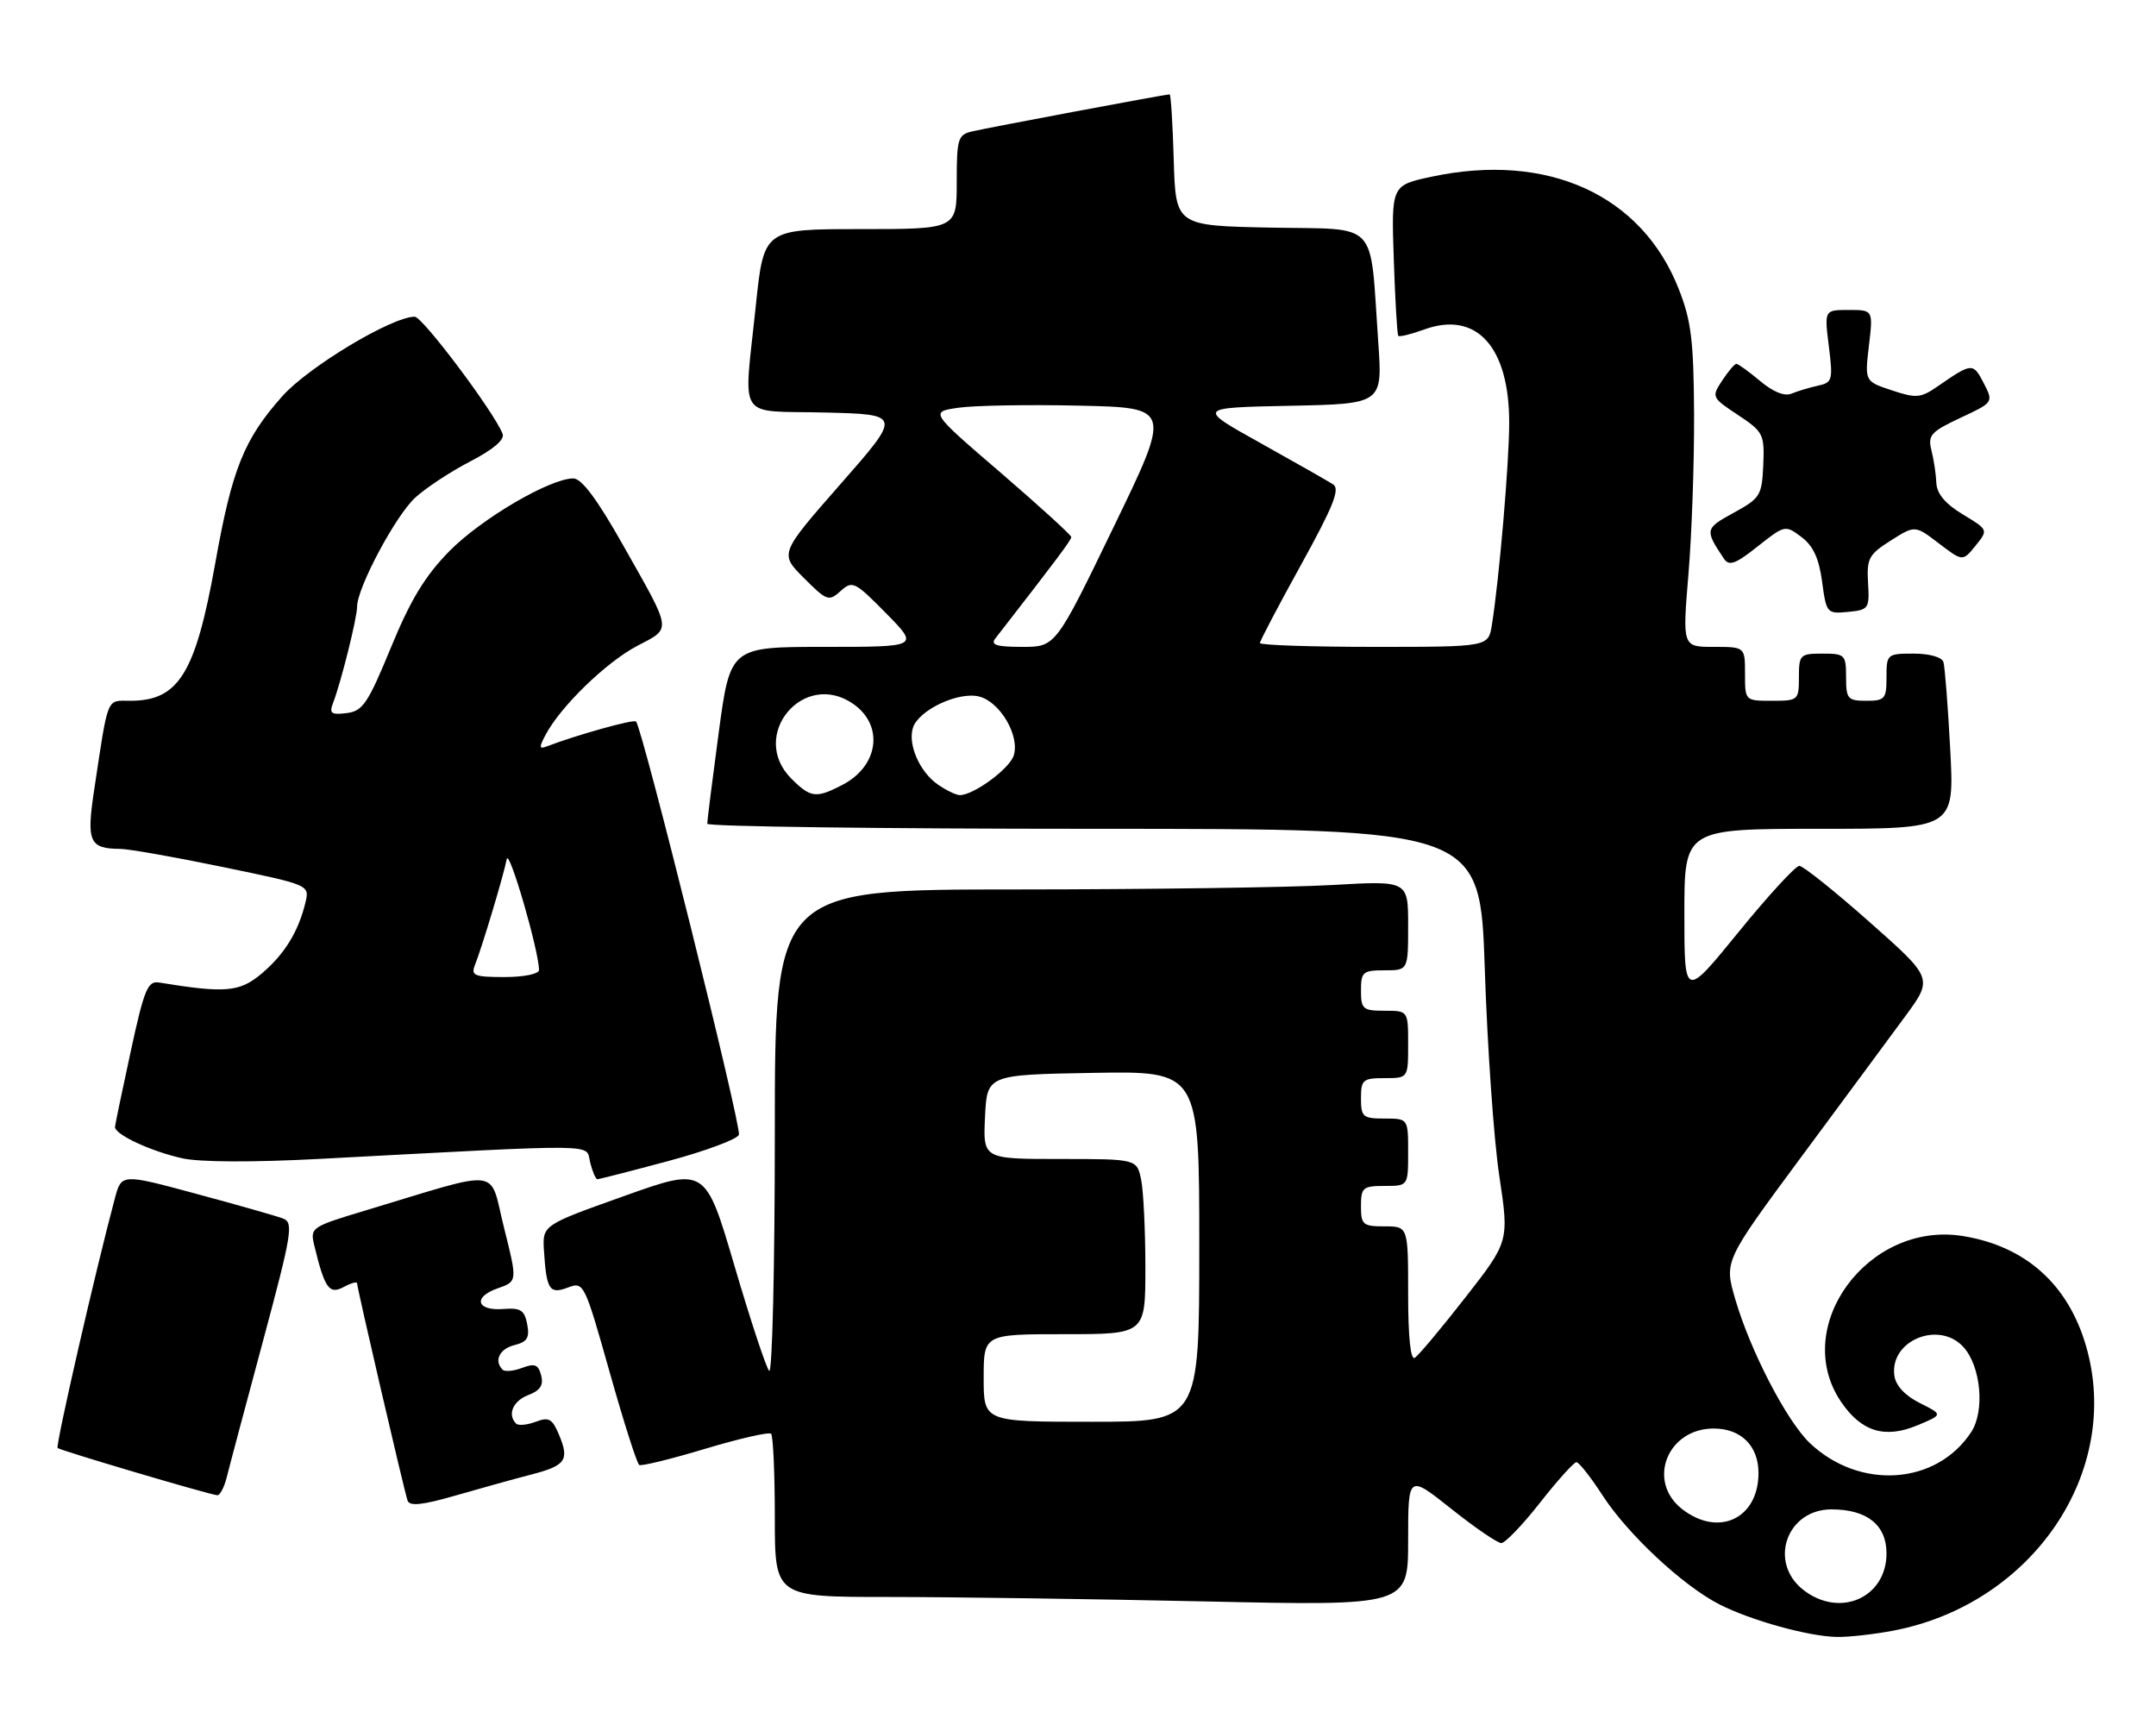 <?xml version="1.0" encoding="UTF-8" standalone="no"?>
<!DOCTYPE svg PUBLIC "-//W3C//DTD SVG 1.1//EN" "http://www.w3.org/Graphics/SVG/1.1/DTD/svg11.dtd" >
<svg xmlns="http://www.w3.org/2000/svg" xmlns:xlink="http://www.w3.org/1999/xlink" version="1.1" viewBox="0 0 320 256">
 <g >
 <path fill="currentColor"
d=" M 280.95 242.01 C 301.68 238.08 315.04 218.39 309.61 199.74 C 306.95 190.57 300.60 184.92 291.30 183.43 C 277.26 181.19 265.72 196.91 273.25 208.03 C 276.26 212.47 279.75 213.55 284.60 211.52 C 288.39 209.94 288.39 209.94 284.95 208.22 C 282.76 207.13 281.38 205.65 281.17 204.17 C 280.43 198.95 287.79 195.90 291.43 199.92 C 294.02 202.79 294.62 209.40 292.57 212.53 C 287.43 220.38 276.05 221.17 268.65 214.19 C 265.21 210.94 259.77 200.45 257.54 192.77 C 255.91 187.16 255.91 187.16 267.25 171.83 C 273.50 163.40 280.47 153.96 282.76 150.85 C 286.92 145.19 286.92 145.19 277.50 136.85 C 272.32 132.26 267.62 128.50 267.06 128.50 C 266.50 128.50 262.43 132.93 258.02 138.35 C 250.00 148.20 250.00 148.20 250.00 135.60 C 250.00 123.00 250.00 123.00 270.04 123.00 C 290.08 123.00 290.08 123.00 289.46 111.25 C 289.12 104.79 288.66 98.94 288.45 98.25 C 288.22 97.52 286.38 97.00 284.03 97.00 C 280.09 97.00 280.00 97.08 280.00 100.50 C 280.00 103.72 279.76 104.00 277.00 104.00 C 274.24 104.00 274.00 103.72 274.00 100.50 C 274.00 97.17 273.83 97.00 270.50 97.00 C 267.17 97.00 267.00 97.17 267.00 100.50 C 267.00 103.92 266.90 104.00 263.00 104.00 C 259.00 104.00 259.00 104.00 259.00 100.00 C 259.00 96.00 259.00 96.00 254.35 96.00 C 249.71 96.00 249.71 96.00 250.60 85.25 C 251.10 79.34 251.47 68.65 251.44 61.50 C 251.38 50.55 251.03 47.62 249.16 42.88 C 243.67 28.91 229.70 22.56 212.50 26.22 C 206.50 27.50 206.50 27.50 206.87 38.50 C 207.07 44.55 207.37 49.65 207.54 49.84 C 207.71 50.03 209.45 49.60 211.41 48.89 C 219.13 46.10 224.00 51.45 224.00 62.71 C 224.00 68.63 222.53 85.82 221.43 92.75 C 220.91 96.00 220.91 96.00 203.95 96.00 C 194.63 96.00 187.00 95.74 187.00 95.43 C 187.00 95.12 189.75 89.88 193.11 83.81 C 197.91 75.11 198.93 72.56 197.86 71.88 C 197.11 71.40 192.26 68.64 187.08 65.75 C 177.65 60.50 177.65 60.50 191.43 60.22 C 205.21 59.94 205.21 59.94 204.56 50.72 C 203.28 32.40 204.87 34.09 188.67 33.78 C 174.50 33.50 174.50 33.50 174.21 23.75 C 174.06 18.39 173.78 14.00 173.60 14.00 C 173.00 14.00 146.56 18.96 144.25 19.51 C 142.18 20.00 142.00 20.60 142.00 27.02 C 142.00 34.00 142.00 34.00 127.68 34.00 C 113.37 34.00 113.37 34.00 112.18 45.36 C 110.37 62.78 109.15 60.89 122.42 61.22 C 133.83 61.50 133.83 61.50 124.76 71.83 C 115.70 82.16 115.70 82.16 119.31 85.77 C 122.72 89.19 123.02 89.29 124.77 87.71 C 126.52 86.13 126.87 86.30 131.52 91.02 C 136.42 96.00 136.42 96.00 122.41 96.00 C 108.39 96.00 108.39 96.00 106.67 108.75 C 105.73 115.76 104.96 121.84 104.98 122.25 C 104.99 122.66 130.81 123.00 162.35 123.00 C 219.69 123.00 219.69 123.00 220.38 143.90 C 220.76 155.39 221.72 169.17 222.53 174.51 C 223.99 184.23 223.99 184.23 217.48 192.57 C 213.90 197.15 210.53 201.18 209.98 201.51 C 209.36 201.89 209.00 198.40 209.00 192.06 C 209.00 182.00 209.00 182.00 205.50 182.00 C 202.28 182.00 202.00 181.76 202.00 179.00 C 202.00 176.24 202.28 176.00 205.50 176.00 C 209.00 176.00 209.00 176.00 209.00 171.00 C 209.00 166.00 209.00 166.00 205.50 166.00 C 202.28 166.00 202.00 165.76 202.00 163.00 C 202.00 160.24 202.28 160.00 205.50 160.00 C 209.00 160.00 209.00 160.00 209.00 155.00 C 209.00 150.00 209.00 150.00 205.50 150.00 C 202.28 150.00 202.00 149.76 202.00 147.00 C 202.00 144.24 202.28 144.00 205.50 144.00 C 209.00 144.00 209.00 144.00 209.00 137.35 C 209.00 130.69 209.00 130.69 197.75 131.34 C 191.56 131.70 170.41 131.99 150.75 132.00 C 115.00 132.00 115.00 132.00 115.00 168.20 C 115.00 188.11 114.62 203.97 114.16 203.45 C 113.70 202.93 111.38 195.91 109.01 187.85 C 104.70 173.19 104.70 173.19 92.60 177.51 C 80.50 181.82 80.50 181.82 80.74 185.66 C 81.11 191.43 81.56 192.12 84.31 191.07 C 86.64 190.19 86.76 190.43 90.48 203.61 C 92.56 211.00 94.54 217.21 94.88 217.41 C 95.22 217.61 99.64 216.52 104.70 215.00 C 109.76 213.48 114.15 212.48 114.45 212.78 C 114.75 213.09 115.00 218.66 115.00 225.17 C 115.00 237.00 115.00 237.00 131.84 237.00 C 141.10 237.00 162.25 237.30 178.84 237.66 C 209.00 238.32 209.00 238.32 209.00 228.58 C 209.00 218.83 209.00 218.83 215.39 223.91 C 218.91 226.71 222.25 229.00 222.83 229.00 C 223.40 229.00 225.99 226.30 228.58 223.00 C 231.17 219.70 233.60 217.00 233.98 217.00 C 234.36 217.00 236.10 219.22 237.86 221.93 C 241.60 227.70 249.79 235.34 255.20 238.10 C 259.84 240.47 268.40 242.85 272.61 242.93 C 274.33 242.97 278.08 242.55 280.95 242.01 Z  M 78.77 218.85 C 83.95 217.52 84.54 216.71 83.00 213.00 C 81.98 210.54 81.48 210.25 79.51 211.00 C 78.24 211.48 76.93 211.60 76.60 211.27 C 75.27 209.93 76.14 207.90 78.42 207.03 C 80.18 206.36 80.70 205.57 80.32 204.12 C 79.90 202.50 79.37 202.29 77.50 203.00 C 76.24 203.48 74.93 203.60 74.60 203.27 C 73.28 201.94 74.13 200.18 76.36 199.62 C 78.25 199.15 78.63 198.52 78.25 196.53 C 77.85 194.44 77.27 194.06 74.74 194.26 C 70.73 194.58 70.13 192.50 73.86 191.20 C 76.81 190.17 76.81 190.17 74.80 182.17 C 72.54 173.14 74.88 173.43 54.25 179.64 C 46.19 182.06 46.01 182.19 46.64 184.81 C 48.19 191.20 48.85 192.15 50.99 191.01 C 52.10 190.41 53.00 190.16 53.00 190.45 C 53.00 191.15 59.98 221.20 60.49 222.69 C 60.79 223.57 62.68 223.37 67.70 221.92 C 71.44 220.84 76.42 219.46 78.77 218.85 Z  M 33.65 219.25 C 34.02 217.74 36.45 208.62 39.04 199.00 C 43.31 183.11 43.59 181.44 42.03 180.84 C 41.09 180.48 35.30 178.83 29.17 177.18 C 18.03 174.17 18.03 174.17 17.05 177.84 C 14.16 188.62 8.22 214.55 8.55 214.89 C 8.92 215.25 30.65 221.69 32.23 221.90 C 32.63 221.96 33.27 220.76 33.65 219.25 Z  M 99.17 172.31 C 104.69 170.83 109.42 169.07 109.67 168.41 C 110.10 167.30 95.34 108.03 94.40 107.07 C 94.04 106.71 85.62 109.06 81.13 110.78 C 80.01 111.21 79.99 110.90 81.00 109.01 C 83.24 104.81 89.94 98.31 94.51 95.89 C 99.75 93.12 99.87 93.99 92.39 80.75 C 88.65 74.12 86.32 71.00 85.10 71.00 C 81.63 71.00 71.44 76.98 66.70 81.79 C 63.10 85.45 60.93 89.02 58.03 96.08 C 54.60 104.41 53.84 105.54 51.44 105.83 C 49.16 106.11 48.84 105.87 49.43 104.33 C 50.60 101.33 53.00 91.70 53.00 90.04 C 53.00 87.24 58.70 76.55 61.62 73.86 C 63.21 72.40 66.89 69.98 69.81 68.47 C 73.19 66.72 74.93 65.25 74.60 64.39 C 73.38 61.21 62.72 47.00 61.55 47.00 C 58.17 47.00 45.78 54.44 41.90 58.80 C 36.21 65.20 34.45 69.57 31.96 83.52 C 29.01 99.98 26.53 104.00 19.32 104.00 C 15.75 104.00 16.11 103.09 13.95 117.41 C 12.82 124.93 13.28 125.95 17.84 125.98 C 19.13 125.99 25.99 127.20 33.07 128.67 C 45.94 131.33 45.95 131.33 45.34 133.92 C 44.30 138.26 42.22 141.63 38.83 144.49 C 35.56 147.24 33.47 147.42 23.59 145.81 C 21.93 145.54 21.39 146.85 19.41 156.00 C 18.16 161.78 17.10 166.83 17.07 167.22 C 16.97 168.33 22.29 170.83 27.02 171.89 C 29.61 172.48 37.48 172.51 47.37 171.99 C 90.05 169.73 86.88 169.69 87.59 172.50 C 87.93 173.87 88.42 175.00 88.67 175.00 C 88.93 175.00 93.65 173.79 99.17 172.31 Z  M 277.26 86.50 C 277.05 82.89 277.37 82.28 280.63 80.22 C 284.23 77.94 284.23 77.94 287.77 80.64 C 291.31 83.34 291.31 83.34 293.22 80.98 C 295.12 78.63 295.12 78.63 291.31 76.33 C 288.73 74.77 287.47 73.27 287.40 71.68 C 287.35 70.40 287.02 68.21 286.67 66.83 C 286.11 64.59 286.57 64.08 290.97 62.01 C 295.90 59.71 295.90 59.71 294.41 56.82 C 292.85 53.81 292.67 53.83 287.66 57.29 C 285.09 59.08 284.44 59.14 280.80 57.93 C 276.77 56.60 276.77 56.60 277.39 51.30 C 278.02 46.00 278.02 46.00 274.39 46.00 C 270.77 46.00 270.77 46.00 271.44 51.37 C 272.07 56.42 271.97 56.78 269.81 57.24 C 268.54 57.52 266.78 58.05 265.89 58.42 C 264.88 58.85 263.16 58.16 261.25 56.55 C 259.58 55.15 257.99 54.00 257.72 54.00 C 257.45 54.00 256.50 55.12 255.61 56.48 C 254.01 58.91 254.06 59.01 257.95 61.58 C 261.72 64.08 261.90 64.44 261.71 69.01 C 261.51 73.54 261.26 73.94 257.32 76.10 C 253.04 78.44 253.00 78.61 255.87 82.91 C 256.64 84.05 257.57 83.72 260.88 81.09 C 264.90 77.91 264.98 77.89 267.37 79.69 C 269.11 80.99 269.98 82.86 270.44 86.31 C 271.07 91.01 271.16 91.11 274.29 90.81 C 277.36 90.51 277.49 90.33 277.26 86.50 Z  M 267.63 235.93 C 262.43 231.83 265.19 224.00 271.83 224.00 C 277.10 224.00 280.00 226.31 280.00 230.52 C 280.00 237.14 273.04 240.18 267.63 235.93 Z  M 249.63 223.93 C 244.39 219.80 247.47 212.00 254.35 212.00 C 258.41 212.00 261.00 214.57 261.00 218.61 C 261.00 225.39 255.04 228.18 249.63 223.93 Z  M 146.00 204.50 C 146.00 198.00 146.00 198.00 158.00 198.00 C 170.00 198.00 170.00 198.00 170.00 188.12 C 170.00 182.69 169.72 176.84 169.38 175.12 C 168.75 172.00 168.75 172.00 157.33 172.00 C 145.90 172.00 145.90 172.00 146.20 165.75 C 146.50 159.50 146.50 159.50 162.25 159.22 C 178.00 158.95 178.00 158.95 178.00 184.97 C 178.00 211.00 178.00 211.00 162.00 211.00 C 146.00 211.00 146.00 211.00 146.00 204.50 Z  M 117.45 115.55 C 111.07 109.16 119.27 99.30 126.66 104.48 C 131.24 107.68 130.41 113.70 125.02 116.49 C 121.11 118.51 120.32 118.41 117.45 115.55 Z  M 139.16 116.40 C 136.49 114.53 134.72 110.47 135.50 108.01 C 136.33 105.38 142.24 102.59 145.33 103.37 C 148.43 104.15 151.39 109.19 150.46 112.12 C 149.84 114.09 144.53 117.99 142.47 118.00 C 141.91 118.00 140.42 117.28 139.16 116.40 Z  M 147.73 94.75 C 156.91 82.94 159.00 80.15 159.00 79.70 C 159.00 79.41 154.28 75.11 148.51 70.14 C 138.01 61.12 138.01 61.12 142.26 60.51 C 144.59 60.17 152.66 60.03 160.18 60.20 C 173.87 60.50 173.87 60.50 165.27 78.25 C 156.68 96.00 156.68 96.00 151.72 96.00 C 147.90 96.00 146.98 95.71 147.73 94.75 Z  M 70.48 143.25 C 71.55 140.57 74.79 129.75 75.21 127.50 C 75.53 125.77 80.00 141.14 80.00 143.96 C 80.00 144.54 77.75 145.00 74.89 145.00 C 70.43 145.00 69.87 144.78 70.48 143.25 Z "/>
</g>
</svg>